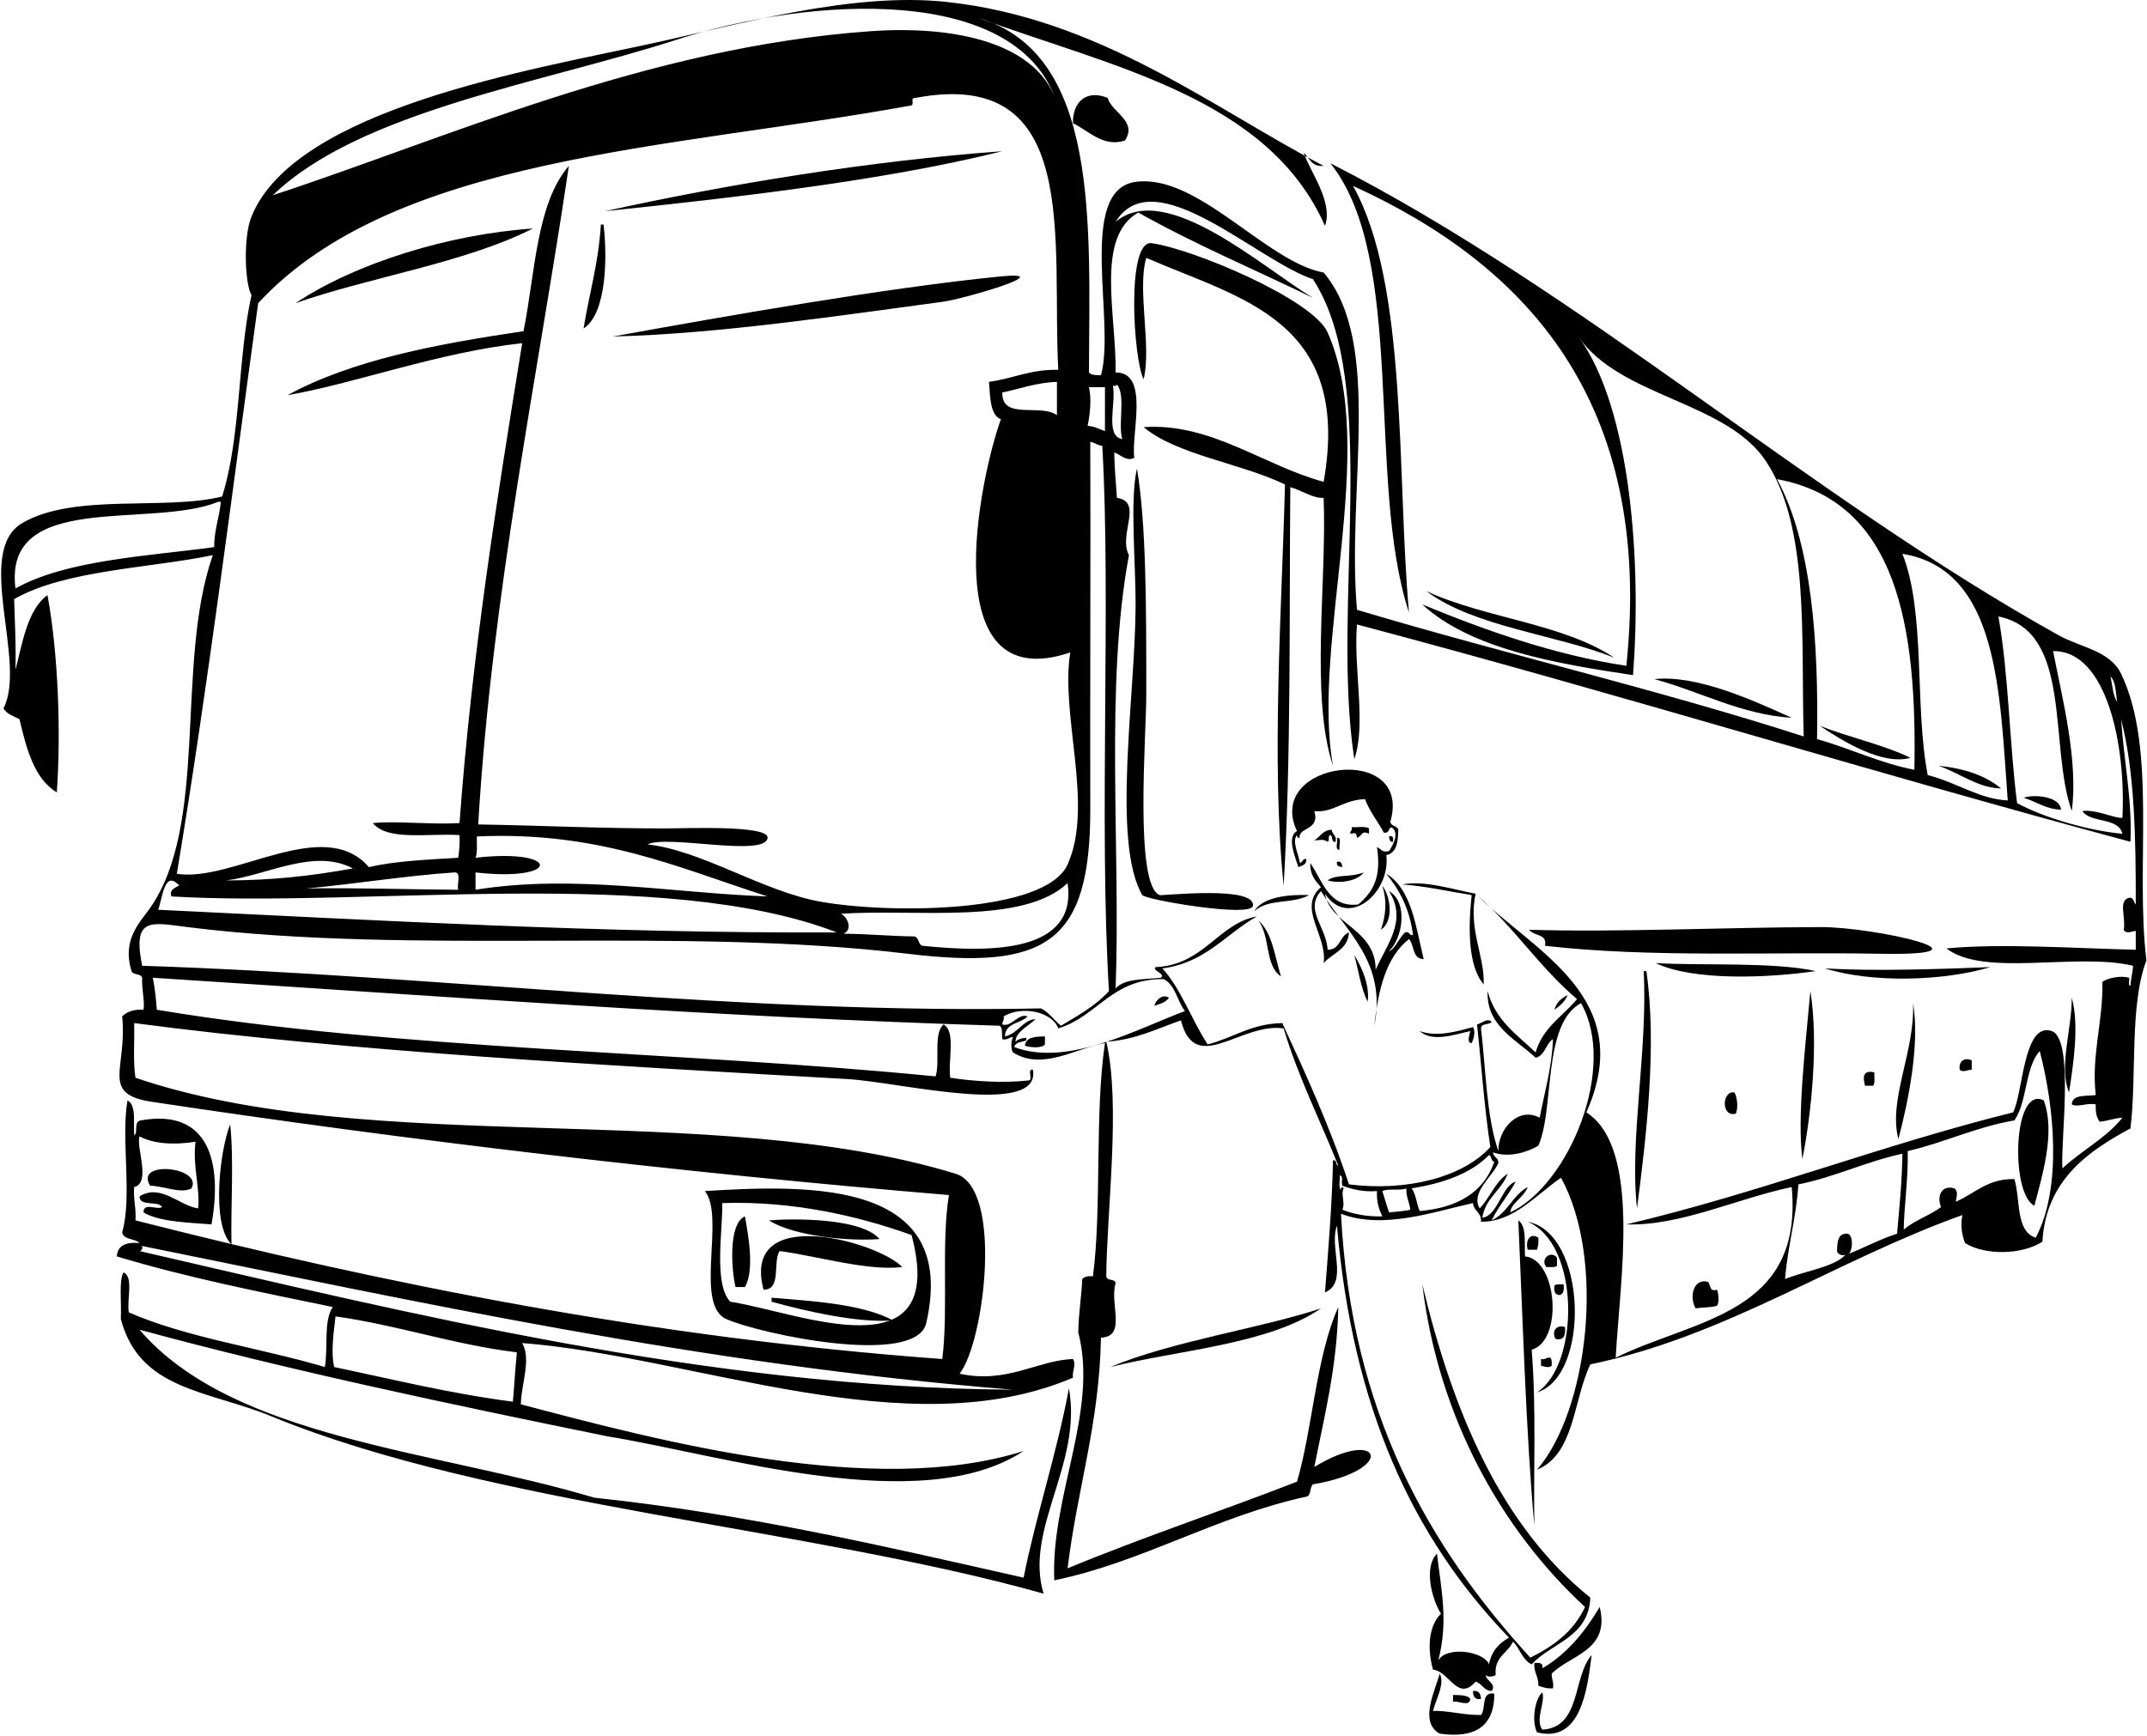 <svg viewBox="0 0 1192 964" version="1.1" xmlns="http://www.w3.org/2000/svg">
  <!-- Generator: Sketch 51.2 (57519) - http://www.bohemiancoding.com/sketch -->
  <title>11_NjYgc2tldGNoIG9mIGEgbWFuIG5lYXIgaGlzIGJ1cyBkcml2ZXIuanBn</title>
  <desc>Created with Sketch.</desc>
  <defs></defs>
  <g id="11_NjYgc2tldGNoIG9mIGEgbWFuIG5lYXIgaGlzIGJ1cyBkcml2ZXIuanBn" stroke="none" stroke-width="1" fill="none" fill-rule="evenodd">
    <path d="M614.943,54.358 C617.347,62.561 631.687,67.315 624.565,78.048 C612.399,81.98 604.357,72.526 595.692,68.426 C595.461,56.795 602.995,49.492 614.943,54.358" id="Fill-1" fill="#000000"></path>
    <path d="M556.451,83.971 C489.946,100.636 404.369,110.062 335.826,117.29 C404.384,102.188 483.067,89.312 556.451,83.971" id="Fill-2" fill="#000000"></path>
    <path d="M295.846,126.911 C257.838,146.161 204.51,154.029 164.064,168.373 C197.794,145.818 250.038,129.993 295.846,126.911" id="Fill-3" fill="#000000"></path>
    <path d="M333.606,124.691 C334.099,124.691 334.591,124.691 335.085,124.691 C337.103,141.161 337.209,173.919 323.98,182.438 C327.141,163.143 332.34,145.885 333.606,124.691" id="Fill-4" fill="#000000"></path>
    <path d="M740.065,425.278 C727.334,387.068 736.716,323.136 734.878,276.466 C728.822,276.851 722.652,272.263 716.368,270.542 C715.742,339.698 716.88,420.091 712.67,491.91 C705.607,422.055 711.736,337.332 713.409,269.061 C688.955,257.24 653.353,252.618 634.935,237.227 C672.169,234.576 701.769,258.709 734.878,267.582 C750.801,177.381 688.033,165.866 636.41,143.201 C631.223,160.489 639.441,192.506 634.935,210.572 C629.24,199.785 625.161,133.117 639.374,135.058 C661.998,138.148 728.924,166.162 737.101,184.662 C765.708,249.39 727.918,357.006 740.065,425.278" id="Fill-5" fill="#000000"></path>
    <path d="M340.269,186.881 C404.704,175.221 491.462,159.917 554.972,153.566 C589.352,150.129 535.466,165.993 523.136,167.631 C468.188,174.938 399.406,185.45 340.269,186.881" id="Fill-6" fill="#000000"></path>
    <path d="M631.228,260.177 C636.386,290.732 636.41,336.259 636.41,385.299 C636.41,408.872 629.747,491.516 643.815,497.091 C645.067,497.585 697.021,491.617 695.643,503.014 C694.817,509.816 635.644,499.598 634.193,497.091 C617.148,467.782 630.289,386.29 630.486,336.433 C630.584,312.526 627.187,277.917 631.228,260.177" id="Fill-7" fill="#000000"></path>
    <path d="M791.887,328.29 C824.066,343.251 868.097,346.353 896.276,365.309 C864.893,352.513 818.523,348.303 791.887,328.29" id="Fill-8" fill="#000000"></path>
    <path d="M994.744,398.624 C966.831,396.915 943.768,383.967 918.491,377.153 C942.188,374.623 973.44,389.015 994.744,398.624" id="Fill-9" fill="#000000"></path>
    <path d="M1010.296,403.066 C1026.545,409.519 1045.336,413.43 1060.642,420.835 C1045.169,425.288 1022.785,411.42 1010.296,403.066" id="Fill-10" fill="#000000"></path>
    <path d="M1076.185,425.278 C1090.573,426.682 1102.341,430.714 1110.98,437.864 C1098.256,437.732 1087.693,429.092 1076.185,425.278" id="Fill-11" fill="#000000"></path>
    <path d="M1144.299,449.711 C1135.58,449.297 1130.585,445.159 1123.566,443.047 C1128.905,440.999 1143.727,442.08 1144.299,449.711" id="Fill-12" fill="#000000"></path>
    <path d="M750.428,459.335 C753.586,459.633 758.056,458.619 760.051,460.073 C760.051,461.062 760.051,462.049 760.051,463.038 C755.688,460.881 756.417,464.375 753.387,465.257 C752.965,462.195 752.604,462.526 749.687,463.038 C749.386,461.251 751.037,461.427 750.428,459.335" id="Fill-13" fill="#000000"></path>
    <path d="M739.324,460.814 C739.57,463.528 742.258,463.803 741.542,467.477 C738.799,468 740.264,464.312 738.583,463.776 C737.047,463.965 738.378,467.029 737.101,467.477 C734.353,465.858 733.715,466.525 729.695,466.736 C732.932,464.789 734.305,460.977 739.324,460.814" id="Fill-14" fill="#000000"></path>
    <path d="M773.378,467.477 C771.425,467.704 771.469,465.933 771.154,464.518 C773.631,463.773 773.582,465.544 773.378,467.477" id="Fill-15" fill="#000000"></path>
    <path d="M742.281,465.257 C745.282,464.971 743.102,469.871 743.765,471.921 C740.764,472.207 742.951,467.307 742.281,465.257" id="Fill-16" fill="#000000"></path>
    <path d="M742.281,478.583 C744.766,478.076 744.987,479.826 745.247,481.547 C743.523,481.29 741.776,481.065 742.281,478.583" id="Fill-17" fill="#000000"></path>
    <path d="M757.092,484.509 C753.982,489.057 744.307,490.967 737.101,488.948 C741.999,485.267 748.915,487.578 757.092,484.509" id="Fill-18" fill="#000000"></path>
    <path d="M819.282,496.35 C814.969,515.824 824.392,530.964 823.724,546.696 C814.771,536.242 815.216,514.316 817.061,497.091 C804.274,495.066 792.289,492.247 778.559,491.169 C790.41,488.726 807.25,494.042 819.282,496.35" id="Fill-19" fill="#000000"></path>
    <path d="M767.455,491.91 C772.305,498.394 773.702,511.533 766.714,516.341 C769.42,508.074 770.19,500.615 767.455,491.91" id="Fill-20" fill="#000000"></path>
    <path d="M726.737,497.091 C717.599,502.332 704.788,498.669 696.384,505.979 C701.023,498.031 716.139,496.621 726.737,497.091" id="Fill-21" fill="#000000"></path>
    <path d="M698.602,511.16 C706.409,517.907 707.724,531.156 711.188,542.255 C702.107,536.17 705.481,520.396 698.602,511.16" id="Fill-22" fill="#000000"></path>
    <path d="M751.911,530.41 C755.929,537.002 760.574,546.912 759.31,556.323 C755.586,548.943 754.261,539.164 751.911,530.41" id="Fill-23" fill="#000000"></path>
    <path d="M1008.071,539.291 C981.519,543.147 940.332,544.894 919.227,534.852 C944.472,536.362 984.593,534.085 1008.071,539.291" id="Fill-24" fill="#000000"></path>
    <path d="M1105.057,537.073 C1079.275,544.852 1039.414,546.045 1013.253,537.815 C1040.607,539.43 1075.999,538.236 1105.057,537.073" id="Fill-25" fill="#000000"></path>
    <path d="M912.569,539.291 C913.057,539.291 913.552,539.291 914.045,539.291 C920.058,580.756 913.985,631.39 908.862,671.077 C904.573,632.854 914.907,583.467 912.569,539.291" id="Fill-26" fill="#000000"></path>
    <path d="M1005.113,550.4 C1009.638,578.683 1005.836,617.707 1000.667,643.681 C997.576,619.774 1002.626,578.573 1005.113,550.4" id="Fill-27" fill="#000000"></path>
    <path d="M870.363,552.618 C868.863,556.3 866.019,558.643 862.965,560.765 C864.133,556.752 866.851,554.287 870.363,552.618" id="Fill-28" fill="#000000"></path>
    <path d="M648.996,554.101 C647.328,556.624 644.043,557.541 640.857,558.541 C641.615,555.582 645.297,551.661 648.996,554.101" id="Fill-29" fill="#000000"></path>
    <path d="M1150.222,554.101 C1154.553,569.331 1150.986,591.625 1148.739,606.662 C1142.835,592.577 1150.347,571.604 1150.222,554.101" id="Fill-30" fill="#000000"></path>
    <path d="M1062.117,557.065 C1065.991,580.026 1059.472,611.605 1053.978,632.577 C1048.218,610.67 1063.219,584.152 1062.117,557.065" id="Fill-31" fill="#000000"></path>
    <path d="M817.8,570.387 C819.392,572.706 818.107,577.267 817.061,579.273 C813.921,579.303 816.143,573.977 816.318,572.609 C807.721,574.472 795.304,579.039 788.187,572.609 C798.068,576.17 809.294,572.64 817.8,570.387" id="Fill-32" fill="#000000"></path>
    <path d="M580.146,575.573 C580.146,577.051 580.146,578.531 580.146,580.015 C578.419,582.353 571.837,581.701 569.037,580.756 C569.534,575.82 574.853,575.707 580.146,575.573" id="Fill-33" fill="#000000"></path>
    <path d="M1094.694,588.896 C1094.694,590.624 1094.694,592.353 1094.694,594.083 C1092.387,594.088 1089.868,595.83 1088.031,594.083 C1087.176,589.16 1090.994,587.051 1094.694,588.896" id="Fill-34" fill="#000000"></path>
    <path d="M1040.648,595.559 C1040.444,598.071 1041.223,601.565 1039.909,602.964 C1038.427,602.964 1036.943,602.964 1035.468,602.964 C1034.263,598.487 1034.028,593.993 1040.648,595.559" id="Fill-35" fill="#000000"></path>
    <path d="M962.908,606.662 C964.481,609.019 965.197,615.423 963.649,618.514 C955.462,620.509 955.925,605.65 962.908,606.662" id="Fill-36" fill="#000000"></path>
    <path d="M1129.489,669.595 C1116.09,663.184 1117.434,602.385 1134.677,611.108 C1141.334,629.118 1133.706,653.171 1129.489,669.595" id="Fill-37" fill="#000000"></path>
    <path d="M127.787,624.437 C129.938,644.23 128.043,670.734 128.524,691.068 C116.972,679.759 122.228,637.951 127.787,624.437" id="Fill-38" fill="#000000"></path>
    <path d="M106.314,659.972 C100.147,663.142 90.958,658.604 83.364,658.491 C74.437,644.084 112.799,647.988 106.314,659.972" id="Fill-39" fill="#000000"></path>
    <path d="M391.353,661.455 C451.88,657.648 532.194,656.093 514.252,734.75 C508.646,759.332 421.629,740.812 403.198,732.526 C385.277,724.471 402.779,675.734 391.353,661.455 Z M405.422,722.904 C443.15,728.683 526.823,764.376 506.108,685.887 C476.269,675.204 440.288,666.872 400.977,668.118 C401.42,682.345 395.992,712.976 405.422,722.904 Z" id="Fill-40" fill="#000000"></path>
    <path d="M488.342,688.105 C471.716,689.477 440.68,686.555 426.889,677.741 C440.236,676.626 478.108,676.265 488.342,688.105" id="Fill-41" fill="#000000"></path>
    <path d="M413.565,675.517 C415.576,686.163 418.942,705.89 413.565,714.76 C411.838,714.76 410.109,714.76 408.379,714.76 C406.217,706.143 404.071,679.74 413.565,675.517" id="Fill-42" fill="#000000"></path>
    <path d="M842.974,677.741 C847.638,680.971 846.306,690.201 846.672,697.731 C864.663,699.516 867.972,744.582 850.379,749.554 C852.992,782.18 851.354,817.414 851.854,847.28 C847.293,796.958 845.455,733.521 842.974,677.741" id="Fill-43" fill="#000000"></path>
    <path d="M848.154,678.482 C881.299,684.977 882.931,764.32 853.337,773.243 C876.955,758.066 877.521,690.978 848.154,678.482" id="Fill-44" fill="#000000"></path>
    <path d="M500.924,703.654 C481.539,705.95 454.335,697.66 432.815,694.769 C428.882,700.955 434.088,716.284 423.93,716.24 C411.182,668.088 487.473,689.532 500.924,703.654" id="Fill-45" fill="#000000"></path>
    <path d="M854.077,687.363 C854.307,690.063 853.963,692.183 853.337,694.026 C851.606,694.026 849.883,694.026 848.154,694.026 C846.775,688.724 849.522,684.356 854.077,687.363" id="Fill-46" fill="#000000"></path>
    <path d="M864.44,698.474 C864.44,699.949 864.44,701.432 864.44,702.913 C863.368,704.058 860.65,703.564 858.519,703.654 C854.844,698.96 861.26,694.196 864.44,698.474" id="Fill-47" fill="#000000"></path>
    <path d="M948.106,711.794 C949.966,713.138 948.648,717.675 953.286,716.24 C954.058,718.325 954.702,723.163 953.286,725.121 C950.003,726.279 945.231,725.953 941.441,726.604 C937.978,721.259 939.53,709.861 948.106,711.794" id="Fill-48" fill="#000000"></path>
    <path d="M868.146,713.276 C868.405,716.254 868.134,718.693 865.923,719.199 C863.235,719.176 862.668,717.023 862.965,714.018 C863.917,712.999 866.176,713.283 868.146,713.276" id="Fill-49" fill="#000000"></path>
    <path d="M495.743,733.268 C477.025,734.895 447.501,728.254 428.37,722.904 C428.37,722.163 428.37,721.423 428.37,720.682 C450.235,722.52 478.773,724.074 495.743,733.268" id="Fill-50" fill="#000000"></path>
    <path d="M733.4,726.604 C704.162,746.728 653.871,749.739 616.425,759.181 C650.857,744.751 700.462,737.601 733.4,726.604" id="Fill-51" fill="#000000"></path>
    <path d="M868.887,736.968 C869.182,741.215 868.574,744.552 863.699,743.632 C861.41,740.01 863.53,735.322 868.887,736.968" id="Fill-52" fill="#000000"></path>
    <path d="M860.74,754 C861.591,754.874 861.579,756.614 861.482,758.44 C860.024,759.911 857.253,758.91 855.56,758.44 C855.56,757.205 855.56,755.97 855.56,754.734 C858.127,755.332 858.402,753.632 860.74,754" id="Fill-53" fill="#000000"></path>
    <path d="M888.137,892.443 C894.126,916.712 871.778,919.015 861.482,929.462 C861.387,932.516 862.766,934.101 862.224,937.608 C858.771,937.85 856.385,937.029 854.077,936.126 C854.295,930.975 851.438,928.895 851.854,923.54 C854.523,923.341 856.976,923.353 856.301,926.503 C870.146,918.382 879.925,906.199 888.137,892.443" id="Fill-54" fill="#000000"></path>
    <path d="M883.69,919.099 C881.311,937.414 878.002,968.408 853.337,962.039 C850.251,955.743 852.084,943.542 856.301,939.825 C858.132,945.361 852.126,954.912 856.301,960.557 C877.967,959.279 872.997,931.353 883.69,919.099" id="Fill-55" fill="#000000"></path>
    <path d="M799.291,929.462 C802.449,934.94 796.96,944.337 795.593,950.194 C803.082,949.731 812.648,952.61 822.241,952.412 C825.229,948.982 821.958,939.295 829.647,940.565 C829.664,958.111 819.692,965.66 799.291,962.78 C787.711,956.231 796.754,939.187 799.291,929.462" id="Fill-56" fill="#000000"></path>
    <path d="M817.8,939.089 C821.18,938.668 822.023,940.789 822.241,943.53 C818.705,944.103 817.866,941.981 817.8,939.089" id="Fill-57" fill="#000000"></path>
    <path d="M806.696,941.307 C810.481,941.469 814.723,941.181 816.318,943.53 C815.825,948.128 809.938,944.416 806.696,945.012 C806.696,943.776 806.696,942.542 806.696,941.307" id="Fill-58" fill="#000000"></path>
    <path d="M906.646,374.933 C863.903,368.555 816.518,360.425 789.664,335.695 C824.12,349.861 862.796,363.745 902.94,369.752 C918.364,222.375 846.558,146.737 751.17,103.221 C781.879,157.898 775.343,264.133 782.266,340.135 C758.334,267.446 781.205,143.8 738.583,90.635 C879.533,162.619 1004.856,275.921 1142.816,352.722 C1155.56,359.816 1171.364,361.244 1177.617,374.193 C1197.783,415.979 1185.359,481.553 1191.68,533.368 C1182.189,558.107 1186.408,598.222 1182.799,626.653 C1160.5,638.795 1135.882,654.671 1133.936,689.586 C1122.187,697.088 1101.743,697.123 1090.994,690.327 C1089.194,685.723 1088.355,680.481 1089.512,674.777 C1019.062,699.961 958.185,742.19 882.949,757.698 C873.405,777.523 874.256,807.738 853.337,816.19 C881.859,783.167 891.511,699.382 866.665,654.05 C852.619,663.751 840.184,678.776 822.241,678.482 C822.633,673.148 818.145,672.71 817.8,668.118 C796.719,672.752 767.72,683.084 744.506,674.041 C750.104,784.131 793.109,858.788 849.637,920.581 C862.675,914.121 873.846,905.796 879.992,892.443 C833.532,849.593 798.467,786.83 789.664,713.276 C806.9,785.132 833.563,847.564 882.949,887.263 C881.925,909.434 861.507,912.212 850.379,924.281 C845.106,921.899 843.9,915.453 840.008,911.693 C837.142,918.201 829.489,919.93 830.388,930.203 C829.76,930.897 825.67,931.788 825.205,930.203 C823.669,932.456 831.356,935.106 828.163,939.089 C823.65,938.908 822.898,934.975 819.282,933.901 C809.203,945.38 804.666,928.095 795.593,927.244 C792.326,915.394 793.135,902.928 800.032,896.148 C795.466,889.227 789.953,870.838 797.809,862.83 C800.021,882.327 804.28,899.927 798.55,922.057 C803.293,913.959 823.838,917.015 826.681,924.281 C828.031,916.989 832.243,912.562 837.791,909.471 C783.909,853.631 750.971,781.378 742.281,680.699 C737.71,692.315 748.79,712.258 735.618,717.716 C737.258,696.395 739.589,669.379 740.065,644.422 C742.583,643.873 741.282,647.151 743.023,647.386 C733.78,624.052 720.713,598.131 712.67,571.127 C688.9,567.657 663.559,597.746 655.66,566.687 C642.394,571.187 630.831,577.394 614.202,578.531 C622.365,613.05 614.437,672.534 614.202,708.835 C614.503,711.499 618.973,709.986 619.383,712.535 C615.889,724.218 625.734,742.209 611.24,742.89 C610.366,790.88 597.942,827.324 592.731,870.977 C634.066,853.823 677.978,839.242 720.073,822.848 C728.63,794.096 730.678,753.222 743.023,725.862 C742.288,759.181 735.305,786.258 729.695,814.708 C766.871,791.976 776.174,816.342 728.954,824.33 C727.219,825.807 727.895,829.681 725.997,830.994 C675.023,841.972 634.62,867.452 585.327,877.64 C583.248,830.915 609.969,783.625 598.654,739.932 C598.798,729.466 600.398,720.452 600.875,710.318 C602.073,709.046 603.971,708.474 606.797,708.835 C611.782,670.692 607.652,618.863 613.461,579.273 C597.196,582.153 578.76,594.781 562.377,584.454 C561.229,582.937 561.229,577.827 562.377,576.31 C561.597,574.868 559.368,578.182 556.451,577.051 C556.102,573.062 556.744,570.952 554.972,569.646 C395.905,564.747 248.905,553.498 84.846,542.996 C85.933,548.57 86.629,554.534 87.066,560.765 C221.678,583.2 378.327,583.779 519.433,597.781 C522.102,589.348 517.952,574.085 523.877,568.909 C530.881,573.008 526.182,588.816 527.579,598.523 C540.485,600.548 557.065,601.59 571.261,600.006 C573.614,599.644 570.015,593.33 573.482,594.083 C578.214,620.828 499.124,600.886 470.569,599.264 C340.477,591.865 194.089,583.985 74.48,568.17 C74.775,578.237 73.769,589.606 75.217,598.523 C206.058,643.181 395.401,610.465 530.541,651.827 C557.294,660.016 546.335,745.909 532.76,762.881 C559.132,768.647 575.882,755.44 595.692,754.734 C597.78,757.742 595.123,761.267 595.692,765.104 C504.395,804.08 386.214,753.421 289.923,745.854 C295.138,755.073 289.273,768.961 289.182,779.907 C365.999,800.139 485.446,832.085 568.299,805.822 C511.619,843.184 400.827,807.973 337.307,797.683 C251.402,780.178 160.674,761.086 77.441,738.448 C129.211,798.964 241.569,805.315 329.904,831.735 C415.086,840.82 491.362,858.823 568.299,876.157 C575.263,841.207 586.555,808.032 593.47,771.025 C601.025,813.045 568.499,849.299 579.404,885.038 C449.124,848.34 272.108,836.416 150.736,786.57 C115.278,772.015 77.615,772.237 67.075,732.526 C67.56,723.747 65.921,711.041 68.557,706.613 C74.353,709.21 70.298,721.657 71.518,728.826 C103.797,742.943 144.572,748.565 180.349,759.181 C182.243,748.487 179.514,733.171 184.792,725.862 C143.862,717.434 102.71,709.233 64.854,697.731 C65.271,691.483 70.148,689.694 77.441,690.327 C74.961,687.622 68.651,688.749 67.815,684.404 C73.561,664.678 67.069,632.3 70.778,611.108 C75.766,613.773 74.027,623.159 74.48,630.36 C76.881,629.564 73.898,622.823 78.182,622.214 C116.345,615.333 123.502,646.133 117.42,679.963 C106.44,679.006 88.566,678.772 79.661,673.3 C79.824,667.444 86.762,672.185 90.027,670.336 C87.674,666.516 77.634,670.39 77.441,664.413 C89.214,657.057 99.626,669.703 110.015,671.077 C111.22,659.997 106.873,648.067 108.537,634.059 C97.429,635.819 85.924,635.541 77.441,631.1 C75.513,637.337 83.984,657.002 74.48,659.232 C73.937,666.19 75.691,670.855 75.217,677.741 C214.28,713.163 362.861,742.999 523.136,754.734 C526.597,727.96 522.481,689.99 526.838,663.672 C377.733,651.213 224.742,633.113 84.105,611.851 C55.365,607.501 70.886,593.274 67.815,564.463 C70.449,561.914 74.127,560.415 79.661,560.765 C80.523,556.534 78.556,549.154 78.92,542.996 C78.231,540.478 73.838,541.665 72.998,539.291 C67.771,522.3 77.116,512.835 82.623,505.237 C116.46,458.531 96.923,368.941 118.162,308.302 C83.451,315.546 36.055,316.517 7.846,332.733 C8.243,345.664 8.934,358.302 8.587,371.972 C12.166,358.536 15.022,338.598 26.354,330.511 C32.298,362.527 33.925,406.556 31.539,440.085 C18.892,432.25 14.723,415.934 10.807,399.365 C7.479,397.758 3.767,396.537 1.922,393.442 C15.217,367.661 -14.541,306.379 12.289,290.533 C40.95,273.603 91.75,283.681 123.343,275.725 C133.89,242.008 131.796,199.451 139.632,163.93 C135.956,157.676 134.926,131.834 139.632,120.251 C164.015,60.19 295.894,38.566 362.478,24.004 C410.35,13.532 473.068,-4.537 525.358,1.051 C610.518,10.152 673.276,59.994 734.878,92.117 C728.021,92.804 727.021,87.634 723.773,84.712 C726.961,94.774 740.444,112.234 735.618,125.432 C704.125,54.262 618.28,37.448 543.127,9.935 C610.811,29.833 604.827,124.923 604.576,206.871 C605.849,208.313 608.412,208.467 611.24,208.352 C619.534,179.113 597.687,105.468 630.486,101.001 C664.944,96.307 703.203,145.664 734.878,151.344 C768.033,190.678 747.536,271.29 753.387,338.657 C835.068,363.094 921.202,383.079 1001.408,408.991 C999.775,353.559 1004.752,293.393 980.682,256.475 C958.661,222.71 899.482,220.831 876.285,186.881 C906.026,227.439 911.292,314.634 906.646,374.933 Z M483.157,17.34 C528.422,14.095 577.798,22.832 587.547,59.54 C567.474,-10.364 448.271,-1.45 376.546,21.78 C301.032,46.242 200.129,61.582 151.477,108.403 C247.287,77.096 358.559,26.272 483.157,17.34 Z M504.627,58.798 C371.777,82.904 218.652,86.736 143.331,168.373 C128.688,274.401 115.378,381.775 98.17,485.246 C128.946,490.28 179.693,452.403 204.781,481.547 C219.623,478.125 237.181,477.42 254.384,476.362 C255.008,472.545 255.352,468.445 255.126,463.776 C238.018,462.622 215.172,467.206 207.003,457.112 C218.855,455.773 238.895,458.006 255.126,457.112 C261.875,364.35 275.81,277.755 289.923,190.584 C243.395,195.648 197.301,212.947 159.62,219.457 C195.581,199.891 242.29,191.073 290.665,183.921 C297.169,151.434 297.753,113.024 315.835,92.117 C298.681,208.163 273.095,329.366 265.493,457.854 C299.654,458.401 332.5,460.073 369.141,460.073 C380.436,460.073 426.75,458.082 426.151,465.257 C425.226,476.302 370.129,463.344 359.516,468.96 C389.69,472.237 423.659,495.139 455.765,500.796 C494.481,507.61 580.567,507.2 592.731,480.064 C607.46,447.201 588.542,397.223 594.211,362.346 C517.945,388.041 544.14,264.491 555.713,232.784 C549.155,230.646 549.734,217.619 549.049,212.055 C562.362,210.313 572.113,205.008 587.547,205.391 C583.742,133.386 600.876,36.912 508.329,54.358 C504.392,54.225 508.999,58.798 504.627,58.798 Z M820.023,497.091 C852.258,528.873 909.122,554.041 880.731,617.773 C911.334,637.265 899.398,710.945 897.018,754 C940.923,732.364 1001.275,730.038 994.744,659.232 C964.848,665.438 932.686,680.982 902.94,679.963 C977.604,662.323 1043.709,636.132 1117.645,617.773 C1123.168,607.513 1123.308,567.12 1139.116,572.609 C1151.788,577.014 1143.919,633.758 1145.041,648.869 C1155.595,638.945 1169.249,632.107 1178.353,620.731 C1173.658,620.972 1170.273,622.522 1165.771,622.955 C1163.994,620.779 1163.331,617.496 1163.549,613.326 C1158.554,612.302 1153.528,615.134 1150.222,613.326 C1150.602,607.536 1158.127,608.898 1163.549,608.146 C1161.006,586.099 1167.646,567.519 1167.247,545.213 C1170.567,543.008 1177.539,541.677 1182.058,542.996 C1182.486,544.298 1181.16,547.347 1182.799,547.438 C1183.052,543.496 1184.022,540.273 1184.281,536.332 C1152.312,528.82 1101.623,542.856 1080.626,526.705 C1111.154,523.807 1151.089,526.614 1185.758,527.446 C1185.758,523.994 1185.758,520.535 1185.758,517.082 C1185.341,516.564 1180.395,519.3 1179.094,516.341 C1180.364,509.057 1175.827,500.284 1182.058,498.574 C1184.884,498.213 1184.377,501.194 1185.758,502.273 C1185.811,465.207 1185.179,428.821 1177.617,399.365 C1179.099,421.826 1183.901,444.893 1182.799,467.477 C1038.239,428.681 898.35,385.197 753.387,346.798 C751.339,371.381 758.653,402.146 751.911,421.577 C738.799,337.213 766.756,213.06 728.954,155.045 C698.011,144.854 640.676,88.483 619.383,123.212 C647.129,99.78 700.74,148.499 728.954,165.413 C696.565,149.684 662.728,135.395 631.969,118.028 C607.957,131.696 619.847,174.548 619.383,206.871 C638.447,206.569 627.854,241.229 629.747,254.254 C625.444,256.577 622.004,252.313 618.642,251.292 C618.728,260.093 619.563,268.139 620.125,276.466 C634.977,278.774 620.667,296.944 626.788,308.302 C613.258,380.781 622.281,471.107 619.383,548.918 C624.239,543.412 635.176,543.979 644.556,542.996 C647.315,540.665 639.266,538.978 641.592,537.073 C668.228,536.067 676.488,512.738 697.859,508.936 C680.436,518.66 669.361,534.735 645.297,537.815 C654.889,547.72 661.794,566.722 670.471,580.015 C684.653,576.43 694.48,568.487 711.929,568.17 C725.256,597.042 738.493,626.004 748.945,657.75 C780.512,661.756 812.04,654.015 827.422,637.023 C823.921,613.731 822.596,592.39 820.023,568.909 C822.368,568.513 825.536,565.091 828.163,567.429 C826.959,569.428 822.302,567.982 822.241,571.127 C824.982,594.306 825.218,619.979 831.868,639.241 C831.778,626.528 843.227,614.466 854.818,620.731 C857.555,606.44 861.519,593.379 862.224,577.051 C858.115,579.605 857.946,586.099 852.596,587.419 C841.924,577.356 824.952,569.657 825.946,550.4 C830.062,566.518 842.19,574.628 852.596,584.454 C856.385,570.719 867.652,564.47 875.551,554.842 C855.036,537.598 840.311,514.564 820.023,497.091 Z M556.451,217.978 C556.247,233.591 577.519,223.896 586.81,230.563 C586.81,224.394 586.81,218.225 586.81,212.055 C575.186,212.525 566.469,215.902 556.451,217.978 Z M617.9,214.275 C619.763,224.015 613.3,242.075 623.083,243.888 C620.576,235.291 625.15,219.619 620.125,213.534 C619.997,214.398 618.955,214.337 617.9,214.275 Z M603.835,236.486 C607.734,236.785 610.405,238.307 613.461,239.448 C613.461,231.305 613.461,223.158 613.461,215.015 C610.499,215.015 607.538,215.015 604.576,215.015 C606.152,221.607 605.11,230.44 603.835,236.486 Z M605.317,448.969 C605.507,524.187 580.383,538.827 503.89,529.668 C375.877,514.335 230.805,530.674 104.093,514.86 C83.909,512.342 73.383,508.924 78.92,536.332 C247.098,541.918 410.73,563.42 577.925,560.023 C582.576,562.282 585.194,566.571 589.028,569.646 C598.598,563.916 608.439,558.457 615.684,550.4 C610.08,457.377 616.913,333.047 611.979,247.591 C609.259,247.353 607.885,245.765 605.317,245.37 C605.54,306.097 605.164,388.278 605.317,448.969 Z M1008.813,410.468 C1027.377,415.596 1043.017,423.652 1062.857,427.499 C1064.333,348.432 1053.598,278.444 986.604,266.099 C1005.97,301.771 1009.698,357.015 1008.813,410.468 Z M8.587,326.811 C36.684,310.971 82.379,308.808 118.899,303.859 C118.911,294.245 121.785,287.494 122.602,278.685 C122.107,278.685 121.616,278.685 121.123,278.685 C83.707,293.929 1.751,272.224 8.587,326.811 Z M1070.262,430.459 C1085.561,434.166 1098.875,443.802 1114.686,444.528 C1110.196,384.359 1109.702,316.243 1056.193,307.56 C1069.22,340.193 1062.822,392.243 1070.262,430.459 Z M1139.857,361.605 C1145.022,388.062 1153.938,422.507 1150.222,450.452 C1137.34,413.728 1150.914,350.547 1109.503,342.358 C1115.239,374.626 1115.578,412.292 1119.867,446.007 C1135.521,454.549 1160.674,461.457 1178.353,463.038 C1176.123,453.669 1160.843,457.35 1156.144,450.452 C1163.459,449.255 1174.514,454.756 1178.353,454.15 C1180.407,413.367 1169.393,361.054 1139.857,361.605 Z M1175.394,389.739 C1174.58,384.63 1174.784,378.505 1171.695,375.674 C1172.852,380.437 1173.002,386.21 1175.394,389.739 Z M264.751,464.518 C264.592,468.554 265.26,473.419 264.01,476.362 C311.677,470.91 311.677,489.961 264.01,484.509 C264.01,487.717 264.01,490.921 264.01,494.133 C318.295,485.293 374.446,496.074 426.151,497.833 C376.986,482.092 332.71,461.465 264.751,464.518 Z M125.563,488.948 C151.627,488.892 172.869,486.43 195.9,482.284 C174.318,470.847 148.47,486.09 125.563,488.948 Z M252.165,484.509 C224.645,486.361 192.57,491.535 169.986,493.392 C198.815,492.94 226.173,493.964 254.384,494.133 C253.586,491.23 256.103,485.014 252.906,484.509 C252.659,484.509 252.411,484.509 252.165,484.509 Z M87.804,505.237 C210.411,511.105 335.003,518.378 464.647,517.823 C368.512,480.658 203.004,504.219 95.21,497.833 C92.934,492.819 101.824,491.987 98.911,491.169 C91.151,483.466 90.242,498.861 87.804,505.237 Z M466.871,507.46 C470.528,509.177 473.595,516.137 468.351,518.565 C481.877,518.613 494.17,519.891 507.588,520.046 C510.279,520.565 509.667,524.386 512.031,525.229 C551.617,529.318 598.153,528.596 592.731,490.431 C567.919,513.89 508.175,504.606 466.871,507.46 Z M563.115,581.497 C593.086,592.8 631.867,571.115 657.883,561.506 C653.54,555.974 652.623,547.016 646.038,543.737 C617.117,543.442 609.454,564.409 587.547,571.127 C584.142,561.794 567.309,558.312 557.192,564.463 C557.728,566.729 556.436,567.162 556.451,568.909 C561.383,570.742 565.475,562.415 570.52,564.463 C566.664,568.506 558.133,567.873 557.934,575.573 C565.282,573.977 567.903,566.349 574.961,565.945 C571.254,569.65 563.544,573.272 563.856,578.531 C565.113,577.074 567.3,576.544 569.778,576.31 C569.778,576.803 569.778,577.297 569.778,577.79 C567.294,578.761 563.744,578.664 563.115,581.497 Z M854.077,636.282 C848.076,639.814 837.997,643.146 828.904,639.981 C829.056,642.796 832.02,642.789 831.868,645.905 C828.615,653.466 816.301,662.293 821.5,671.077 C827.218,665.19 830.019,656.395 837.051,651.827 C833.61,661.226 824.687,665.13 822.982,676.258 C831.544,675.397 833.924,658.118 841.491,656.267 C837.442,663.822 831.917,669.896 828.163,677.741 C836.954,673.697 839.834,663.739 848.154,659.232 C846.275,664.757 838.623,668.444 838.532,673.3 C871.322,657.72 897.97,592.612 877.768,557.065 C856.113,568.856 863.229,615.634 854.077,636.282 Z M1056.935,682.922 C1062.822,677.704 1071.323,675.102 1077.667,670.336 C1075.336,665.034 1077.378,657.72 1085.072,659.972 C1087.283,661.552 1086.332,664.648 1085.807,667.377 C1096.436,662.949 1103.11,654.568 1118.384,654.791 C1121.836,666.142 1118.951,683.839 1130.23,687.363 C1145.004,659.437 1140.448,614.236 1132.453,583.714 C1124.139,592.927 1125.604,611.905 1118.384,622.214 C1096.713,625.956 1079.813,634.481 1059.159,639.241 C1059.514,654.411 1057.056,670.704 1056.935,682.922 Z M1019.916,694.769 C1020.055,689.725 1020.249,684.73 1025.84,685.146 C1029.136,686.273 1028.533,694.092 1026.582,696.249 C1035.57,692.653 1043.709,688.207 1053.236,685.146 C1054.495,670.606 1056.008,656.327 1056.193,640.723 C1035.709,645.157 1019.177,653.556 998.449,657.75 C997.232,676.524 992.557,691.84 991.046,710.318 C1002.066,705.788 1019.32,703.552 1025.099,696.249 C1023.816,698.195 1019.96,696.516 1019.916,694.769 Z M783.741,659.972 C786.163,663.227 786.471,668.596 788.187,672.56 C809.299,670.723 823.729,662.203 829.647,645.164 C827.646,644.941 828.32,642.048 826.681,641.464 C816.548,651.809 801.34,657.087 783.741,659.972 Z M745.988,659.972 C744.253,663.69 747.066,667.806 745.247,671.818 C751.464,674.234 758.609,675.728 767.455,675.517 C765.642,671.656 764.165,667.456 764.497,661.455 C756.496,662.046 750.711,660.424 745.247,658.491 C744.373,655.262 746.216,653.911 743.765,652.568 C744.234,655.063 742.812,659.443 744.506,660.713 C744.283,659.509 745.507,658.714 745.988,659.972 Z M767.455,661.455 C768.69,665.4 769.877,669.396 771.154,673.3 C775.125,672.824 779.457,672.71 783.005,671.818 C782.507,667.632 780.62,664.823 780.783,659.972 C777.324,661.449 770.751,659.81 767.455,661.455 Z M77.441,694.769 C225.559,728.882 393.124,770.762 562.377,771.768 C389.186,757.898 229.655,722.459 78.182,691.81 C79.923,692.009 78.634,695.086 77.441,694.769 Z M185.533,759.181 C218.166,766.032 249.791,773.895 284.742,778.431 C285.564,769.383 286.046,759.989 286.963,751.035 C251.174,746.602 221.506,736.039 186.271,731.044 C185.404,739.359 183.54,750.451 185.533,759.181 Z" id="Fill-59" fill="#000000"></path>
    <path d="M857.777,525.229 C859.019,518.348 852.107,520.245 848.896,516.341 C898.892,517.835 955.503,515.004 1011.037,514.86 C1040.433,514.786 1112.908,530.959 1043.607,529.668 C982.646,528.53 915.811,532.001 857.777,525.229" id="Fill-60" fill="#000000"></path>
    <path d="M771.154,528.188 C774.089,527.65 776.921,520.637 780.042,517.823 C782.808,517.034 782.15,519.661 784.481,519.307 C782.711,504.791 776.992,494.223 769.678,485.246 C783.771,493.856 785.957,514.376 790.405,532.627 C783.994,532.627 785.368,524.83 782.266,521.523 C769.661,531.381 765.171,549.347 763.014,569.646 C770.058,534.266 747.224,517.504 733.4,494.874 C724.074,505.261 736.348,514.575 737.101,527.446 C744.325,527.512 743.62,519.654 748.945,517.823 C748.331,527.571 739.687,529.288 734.878,534.852 C737.052,519.523 720.087,504.189 733.4,492.65 C730.354,489.276 727.256,485.963 727.479,479.322 C734.19,489.057 737.865,504.395 754.128,502.273 C762.467,495.062 766.979,487.382 764.497,470.44 C766.624,471.273 767.19,473.669 771.154,472.659 C773.065,469.948 776.758,463.426 773.378,460.073 C770.799,457.715 771.902,463.525 768.197,462.297 C765.949,457.685 760.298,450.593 757.833,443.789 C745.356,444.287 740.065,451.582 729.695,450.452 C732.997,461.296 720.796,459.271 721.556,465.257 C720.291,465.528 720.158,464.68 720.073,463.776 C717.158,467.036 720.87,474.232 721.556,478.583 C722.508,480.655 723.087,476.25 725.256,477.104 C725.532,480.342 722.893,480.661 720.815,481.547 C719.387,476.498 714.061,464.881 720.073,461.556 C701.728,422.401 784.752,412.135 771.896,456.375 C772.264,458.968 775.709,458.486 776.342,460.814 C776.161,467.545 775.444,473.742 769.678,474.883 C772.166,495.573 748.838,516.106 735.618,496.35 C738.704,513.751 763.69,515.667 763.756,538.557 C769.745,524.759 781.614,511.315 771.154,494.874 C782.085,501.109 778.644,521.359 771.154,528.188" id="Fill-61" fill="#000000"></path>
  </g>
</svg>
